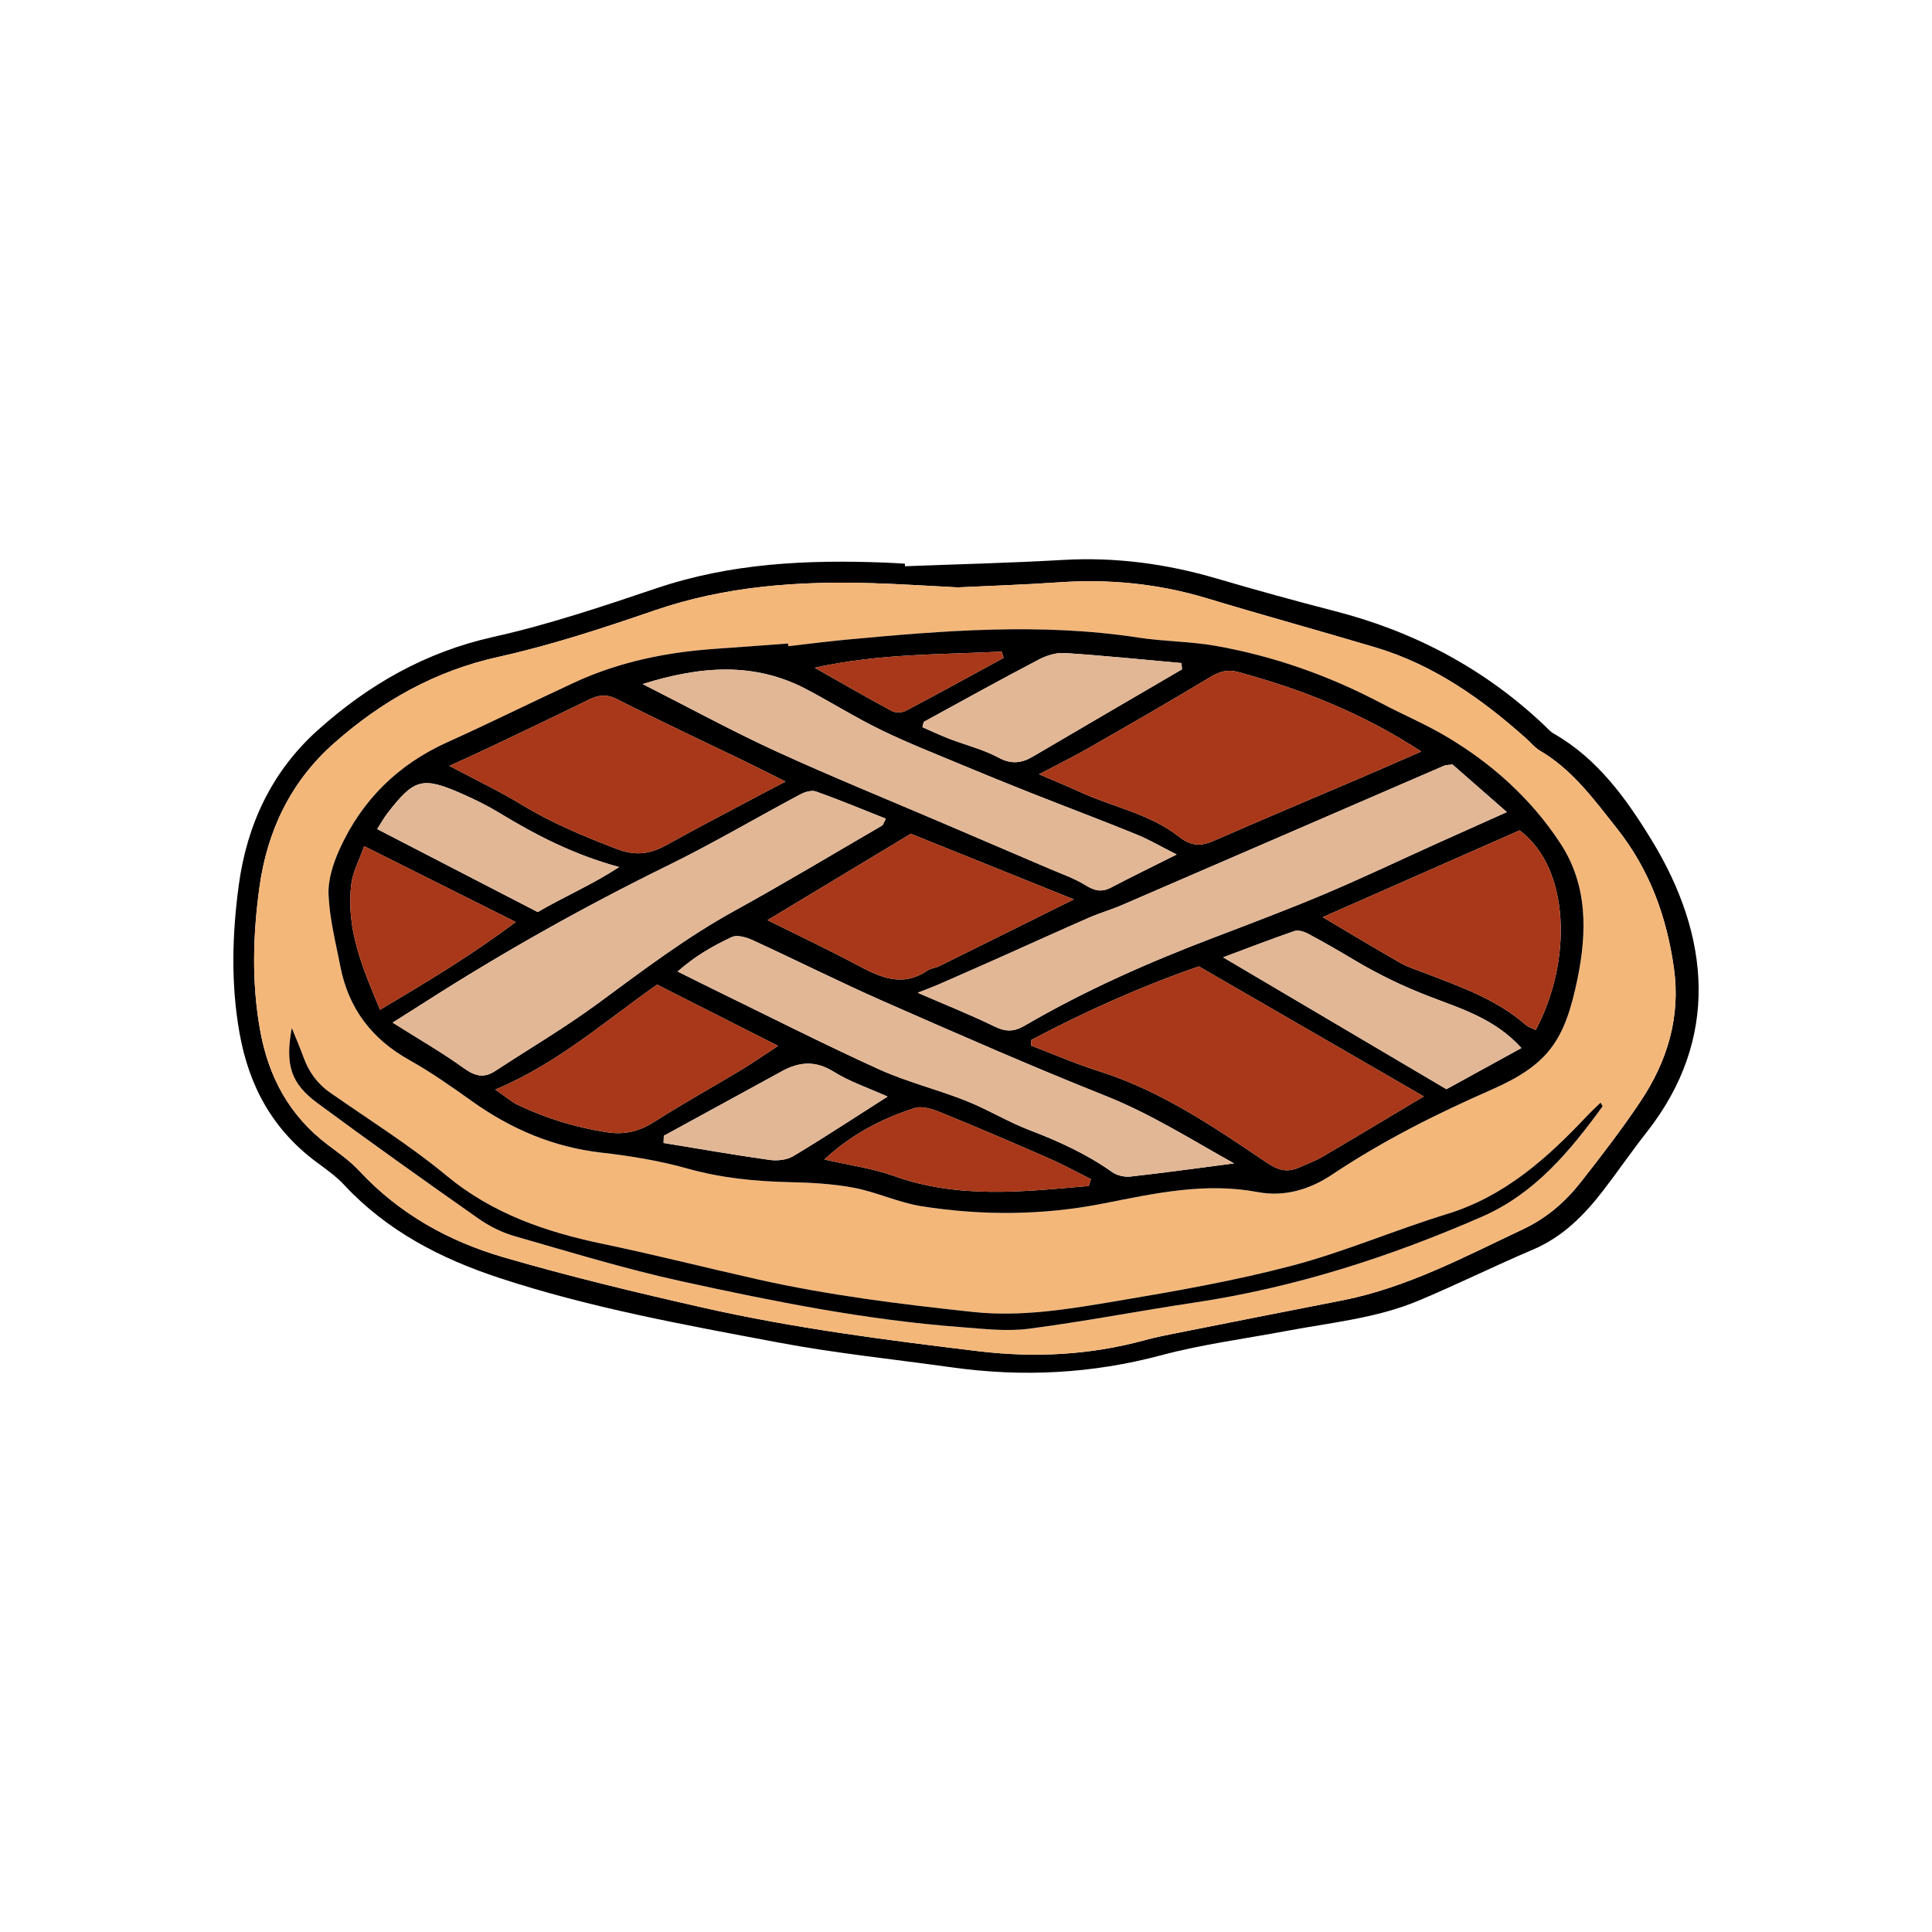 <?xml version="1.0" encoding="utf-8"?>
<!-- Generator: Adobe Illustrator 16.0.0, SVG Export Plug-In . SVG Version: 6.00 Build 0)  -->
<!DOCTYPE svg PUBLIC "-//W3C//DTD SVG 1.1//EN" "http://www.w3.org/Graphics/SVG/1.1/DTD/svg11.dtd">
<svg version="1.1" id="Layer_1" xmlns="http://www.w3.org/2000/svg" xmlns:xlink="http://www.w3.org/1999/xlink" x="0px" y="0px"
	 width="350px" height="350px" viewBox="0 0 350 350" enable-background="new 0 0 350 350" xml:space="preserve">
<g>
	<path fill-rule="evenodd" clip-rule="evenodd" d="M163.948,102.581c9.541-0.369,19.085-0.593,28.615-1.143
		c9.513-0.548,18.74,0.692,27.849,3.365c7.12,2.092,14.279,4.066,21.464,5.919c14.387,3.711,27.091,10.444,37.898,20.685
		c0.55,0.521,1.06,1.132,1.705,1.498c7.943,4.531,13.144,11.799,17.693,19.232c10.685,17.453,12.407,36.112-0.866,52.982
		c-2.717,3.455-5.205,7.085-7.884,10.569c-3.454,4.483-7.348,8.411-12.729,10.696c-6.964,2.957-13.754,6.329-20.731,9.251
		c-7.62,3.189-15.847,3.959-23.879,5.473c-7.594,1.428-15.302,2.429-22.748,4.417c-12.535,3.346-25.104,3.973-37.873,2.188
		c-10.505-1.467-21.083-2.55-31.497-4.511c-16.961-3.195-33.983-6.262-50.439-11.667c-10.639-3.498-20.397-8.521-28.173-16.87
		c-1.433-1.537-3.195-2.794-4.902-4.049c-7.978-5.888-12.341-13.75-14.069-23.52c-1.587-8.966-1.318-17.904-0.129-26.724
		c1.467-10.887,5.922-20.597,14.383-28.161c9.214-8.237,19.467-14.089,31.731-16.825c10.027-2.234,19.847-5.541,29.602-8.831
		c13.485-4.549,27.319-5.18,41.327-4.634c1.211,0.045,2.423,0.128,3.635,0.193C163.937,102.272,163.942,102.424,163.948,102.581z
		 M173.514,106.408c-5.444-0.272-10.439-0.606-15.438-0.758c-13.405-0.413-26.607,0.505-39.467,4.923
		c-9.303,3.194-18.708,6.3-28.293,8.424c-11.488,2.548-21.114,7.971-29.8,15.643c-7.915,6.993-12.123,15.971-13.512,26.077
		c-1.169,8.514-1.444,17.152,0.098,25.807c1.539,8.657,5.357,15.646,12.367,20.934c1.934,1.457,3.962,2.872,5.595,4.63
		c7.23,7.796,16.227,12.791,26.219,15.695c11.909,3.466,23.992,6.371,36.092,9.109c16.417,3.714,33.104,5.863,49.802,7.883
		c10.195,1.231,20.271,0.728,30.212-1.99c2.042-0.561,4.132-0.961,6.211-1.374c9.807-1.948,19.61-3.894,29.419-5.804
		c11.764-2.292,22.209-7.882,32.894-12.925c4.271-2.016,7.638-4.932,10.459-8.524c3.739-4.768,7.449-9.581,10.812-14.617
		c4.862-7.269,7.302-15.284,6.062-24.138c-1.305-9.311-4.391-17.839-10.335-25.336c-4.156-5.244-8.052-10.625-13.967-14.09
		c-0.895-0.527-1.583-1.407-2.375-2.114c-8.092-7.239-16.845-13.426-27.393-16.574c-10.151-3.032-20.374-5.827-30.513-8.896
		c-8.826-2.671-17.786-3.539-26.963-2.891C185.498,105.934,179.282,106.127,173.514,106.408z"/>
	<path fill-rule="evenodd" clip-rule="evenodd" fill="#F4B77A" d="M173.514,106.408c5.769-0.281,11.984-0.475,18.185-0.908
		c9.177-0.648,18.137,0.22,26.963,2.891c10.139,3.07,20.361,5.865,30.513,8.896c10.548,3.148,19.301,9.335,27.393,16.574
		c0.792,0.708,1.48,1.587,2.375,2.114c5.915,3.464,9.811,8.846,13.967,14.09c5.944,7.497,9.03,16.026,10.335,25.336
		c1.24,8.854-1.199,16.87-6.062,24.138c-3.362,5.036-7.072,9.85-10.812,14.617c-2.821,3.593-6.188,6.509-10.459,8.524
		c-10.685,5.043-21.13,10.633-32.894,12.925c-9.809,1.91-19.612,3.855-29.419,5.804c-2.079,0.413-4.169,0.813-6.211,1.374
		c-9.94,2.718-20.017,3.222-30.212,1.99c-16.698-2.02-33.385-4.169-49.802-7.883c-12.1-2.738-24.183-5.644-36.092-9.109
		c-9.992-2.904-18.989-7.899-26.219-15.695c-1.633-1.758-3.661-3.173-5.595-4.63c-7.01-5.288-10.828-12.276-12.367-20.934
		c-1.542-8.655-1.267-17.293-0.098-25.807c1.389-10.106,5.597-19.083,13.512-26.077c8.687-7.672,18.312-13.095,29.8-15.643
		c9.585-2.124,18.991-5.229,28.293-8.424c12.86-4.417,26.063-5.335,39.467-4.923C163.075,105.802,168.069,106.136,173.514,106.408z
		 M142.82,117.063c-0.015-0.158-0.032-0.319-0.047-0.48c-4.383,0.322-8.767,0.655-13.15,0.958
		c-8.839,0.613-17.417,2.346-25.499,6.077c-7.704,3.558-15.305,7.342-23.04,10.829c-8.98,4.049-15.542,10.504-19.567,19.414
		c-1.155,2.559-2.116,5.53-1.997,8.26c0.191,4.337,1.299,8.637,2.133,12.934c1.476,7.617,5.681,13.173,12.492,16.977
		c3.952,2.211,7.683,4.847,11.38,7.479c7.051,5.02,14.699,8.299,23.385,9.296c5.255,0.6,10.546,1.46,15.629,2.889
		c6.068,1.706,12.169,2.317,18.412,2.463c3.925,0.089,7.902,0.29,11.746,1.019c4.142,0.789,8.086,2.688,12.238,3.344
		c11.007,1.734,22.057,1.67,33.032-0.51c9.225-1.83,18.395-3.848,27.92-2.047c4.831,0.909,9.434-0.495,13.435-3.168
		c9.109-6.093,18.808-10.963,28.837-15.368c10.361-4.554,13.302-8.915,15.594-19.992c1.775-8.573,1.877-17.088-3.064-24.634
		c-5.292-8.082-12.419-14.499-20.753-19.419c-3.774-2.229-7.849-3.949-11.733-5.999c-9.451-4.984-19.425-8.506-29.925-10.371
		c-4.614-0.819-9.373-0.788-14.014-1.501c-17.724-2.717-35.399-1.27-53.079,0.386C149.724,116.22,146.275,116.671,142.82,117.063z
		 M289.961,199.756c-0.858,0.842-1.688,1.589-2.453,2.403c-7.23,7.679-14.924,14.573-25.381,17.778
		c-9.408,2.884-18.513,6.833-28.009,9.336c-10.384,2.741-21.022,4.608-31.628,6.393c-8.648,1.456-17.333,2.957-26.217,2.009
		c-13.117-1.4-26.195-3.024-39.081-5.92c-9.311-2.091-18.566-4.445-27.904-6.395c-10.36-2.162-20.028-5.442-28.412-12.386
		c-6.637-5.497-14.018-10.098-21.1-15.053c-2.334-1.636-3.87-3.788-4.816-6.441c-0.525-1.473-1.158-2.909-2.103-5.252
		c-1.241,6.688-0.148,10.061,4.641,13.601c9.631,7.113,19.393,14.055,29.193,20.937c1.956,1.375,4.221,2.509,6.513,3.167
		c10.044,2.876,20.058,5.953,30.254,8.183c16.721,3.662,33.527,7.025,50.648,8.307c4.064,0.304,8.225,0.816,12.217,0.298
		c10.053-1.302,20.019-3.243,30.045-4.743c18.126-2.712,35.391-8.259,52.122-15.57c9.524-4.157,15.901-11.838,21.823-19.976
		C290.352,200.379,290.191,200.188,289.961,199.756z"/>
	<path fill-rule="evenodd" clip-rule="evenodd" d="M142.82,117.063c3.455-0.393,6.904-0.843,10.364-1.168
		c17.68-1.655,35.355-3.103,53.079-0.386c4.641,0.713,9.399,0.682,14.014,1.501c10.5,1.865,20.474,5.387,29.925,10.371
		c3.885,2.05,7.959,3.771,11.733,5.999c8.334,4.92,15.461,11.337,20.753,19.419c4.941,7.545,4.84,16.061,3.064,24.634
		c-2.292,11.077-5.232,15.438-15.594,19.992c-10.029,4.405-19.728,9.275-28.837,15.368c-4.001,2.673-8.604,4.077-13.435,3.168
		c-9.525-1.801-18.695,0.217-27.92,2.047c-10.976,2.18-22.025,2.244-33.032,0.51c-4.151-0.655-8.096-2.555-12.238-3.344
		c-3.844-0.729-7.821-0.93-11.746-1.019c-6.243-0.146-12.343-0.757-18.412-2.463c-5.083-1.429-10.374-2.289-15.629-2.889
		c-8.686-0.997-16.334-4.276-23.385-9.296c-3.697-2.632-7.428-5.268-11.38-7.479c-6.811-3.804-11.016-9.36-12.492-16.977
		c-0.834-4.297-1.942-8.597-2.133-12.934c-0.119-2.73,0.842-5.701,1.997-8.26c4.025-8.91,10.587-15.365,19.567-19.414
		c7.734-3.487,15.335-7.271,23.04-10.829c8.082-3.731,16.659-5.464,25.499-6.077c4.383-0.302,8.767-0.635,13.15-0.958
		C142.789,116.744,142.806,116.905,142.82,117.063z M71.129,185.257c4.768,3.012,8.974,5.42,12.882,8.238
		c2.004,1.443,3.629,1.887,5.711,0.521c6.194-4.065,12.606-7.832,18.563-12.214c8.057-5.928,15.993-11.969,24.793-16.816
		c9.007-4.961,17.826-10.261,26.717-15.43c0.201-0.117,0.266-0.464,0.682-1.243c-4.245-1.679-8.404-3.413-12.641-4.926
		c-0.8-0.287-2.035,0.085-2.868,0.53c-8,4.261-15.821,8.883-23.953,12.87c-15.244,7.479-30.009,15.769-44.295,24.93
		C75.095,182.762,73.458,183.785,71.129,185.257z M263.126,138.491c-0.903,0.125-1.227,0.103-1.493,0.218
		c-19.462,8.415-38.918,16.853-58.383,25.254c-1.946,0.842-4.002,1.423-5.942,2.272c-5.261,2.299-10.484,4.68-15.73,7.018
		c-3.868,1.723-7.743,3.433-11.624,5.128c-1.045,0.456-2.122,0.842-3.703,1.467c5.036,2.185,9.538,3.973,13.88,6.091
		c1.989,0.974,3.486,1.035,5.438-0.103c10.891-6.359,22.388-11.447,34.161-15.931c6.796-2.591,13.605-5.156,20.301-7.981
		c6.834-2.884,13.536-6.087,20.299-9.139c3.988-1.803,7.983-3.58,12.65-5.671C269.343,143.929,266.085,141.077,263.126,138.491z
		 M186.826,188.401c-0.004,0.339-0.01,0.681-0.018,1.025c4.096,1.56,8.125,3.323,12.297,4.64
		c11.16,3.519,20.707,10.013,30.23,16.456c2.24,1.513,3.852,1.96,6.102,0.939c1.378-0.626,2.825-1.133,4.123-1.896
		c5.985-3.511,11.93-7.097,18.37-10.94c-13.629-7.88-27.069-15.651-40.738-23.552C206.854,178.635,196.691,183.18,186.826,188.401z
		 M257.479,136.145c-10.783-7.031-21.718-11.293-33.164-14.402c-1.935-0.524-3.387-0.097-5.08,0.924
		c-7.26,4.382-14.62,8.603-21.98,12.82c-2.706,1.554-5.511,2.926-9.021,4.78c2.852,1.226,5.056,2.111,7.207,3.111
		c6.025,2.795,12.806,4,18.143,8.199c2.102,1.655,3.863,1.808,6.211,0.781c9.016-3.946,18.095-7.752,27.144-11.627
		C250.243,139.317,253.536,137.862,257.479,136.145z M223.555,210.76c-7.784-4.33-15.074-8.969-23.249-12.224
		c-13.501-5.377-26.817-11.227-40.123-17.077c-8.032-3.53-15.877-7.485-23.854-11.147c-1.13-0.518-2.792-1-3.762-0.549
		c-3.353,1.568-6.61,3.405-9.805,6.237c2.568,1.275,4.566,2.284,6.578,3.266c9.941,4.839,19.803,9.857,29.868,14.432
		c5.081,2.308,10.592,3.65,15.793,5.717c3.934,1.562,7.591,3.821,11.542,5.328c5.267,2.01,10.317,4.32,14.938,7.591
		c0.875,0.62,2.245,0.928,3.327,0.808C210.905,212.465,216.988,211.615,223.555,210.76z M213.165,154.799
		c-3.037-1.528-5.1-2.751-7.297-3.639c-6.307-2.562-12.676-4.964-19.004-7.465c-4.08-1.617-8.146-3.261-12.189-4.954
		c-5.015-2.1-10.089-4.081-14.974-6.452c-4.624-2.244-9-4.991-13.55-7.395c-9.405-4.958-19.032-4.313-29.729-0.972
		c8.577,4.347,16.229,8.53,24.136,12.159c10.03,4.601,20.265,8.751,30.411,13.095c6.383,2.734,12.773,5.454,19.152,8.198
		c2.208,0.947,4.521,1.741,6.545,2.998c1.602,0.991,2.904,1.311,4.602,0.421C204.86,158.909,208.511,157.135,213.165,154.799z
		 M81.417,138.747c4.676,2.491,9.044,4.565,13.153,7.063c5.479,3.332,11.308,5.741,17.271,8.026c3.388,1.293,6.037,0.842,8.967-0.79
		c5.288-2.943,10.662-5.733,16.005-8.579c1.684-0.898,3.38-1.77,5.496-2.873c-2.736-1.368-5.005-2.533-7.3-3.645
		c-7.762-3.758-15.58-7.405-23.269-11.305c-1.914-0.97-3.355-0.731-5.081,0.112c-5.85,2.87-11.734,5.671-17.616,8.473
		C86.61,136.391,84.149,137.491,81.417,138.747z M275.291,150.428c-11.477,5.06-23.17,10.214-35.671,15.725
		c5.265,3.115,9.637,5.77,14.084,8.295c1.428,0.811,3.048,1.289,4.594,1.89c6.333,2.457,12.782,4.686,18.031,9.266
		c0.52,0.453,1.247,0.668,1.877,0.992C284.781,174.337,284.563,157.358,275.291,150.428z M194.534,162.929
		c-10.291-4.144-19.789-7.968-29.526-11.887c-8.467,5.104-17.066,10.29-25.965,15.651c5.843,2.908,11.161,5.403,16.329,8.173
		c4.135,2.214,8.135,4.034,12.626,0.961c0.604-0.412,1.45-0.456,2.124-0.789C178.074,171.11,186.016,167.159,194.534,162.929z
		 M89.728,197.381c1.739,1.193,2.863,2.2,4.168,2.822c5.068,2.407,10.342,4.022,15.944,4.902c3.447,0.544,6.052-0.181,8.853-1.975
		c5.081-3.246,10.37-6.168,15.539-9.281c2.099-1.264,4.113-2.67,6.727-4.378c-7.788-3.946-14.763-7.479-21.911-11.098
		C109.614,184.97,101.017,192.665,89.728,197.381z M275.62,189.857c-4.743-5.247-10.829-7.094-16.494-9.267
		c-4.858-1.862-9.431-4.065-13.854-6.713c-2.73-1.635-5.493-3.223-8.297-4.721c-0.727-0.385-1.789-0.719-2.492-0.48
		c-4.081,1.393-8.102,2.963-12.899,4.753c13.877,8.196,26.993,15.942,40.455,23.889C266.14,195.064,270.643,192.593,275.62,189.857z
		 M214.124,121.263c-0.026-0.383-0.052-0.763-0.079-1.141c-7.051-0.631-14.1-1.357-21.16-1.819
		c-1.553-0.102-3.313,0.456-4.726,1.196c-6.957,3.645-13.834,7.451-20.724,11.227c-0.176,0.096-0.174,0.52-0.323,1.014
		c1.613,0.702,3.228,1.469,4.893,2.11c2.957,1.14,6.104,1.901,8.866,3.39c2.354,1.267,4.183,1.035,6.29-0.208
		C196.133,131.746,205.134,126.514,214.124,121.263z M93.429,167.027c-9.126-4.568-17.98-9-27.457-13.744
		c-0.925,2.627-2.038,4.647-2.315,6.773c-1.035,7.972,1.898,15.078,5.197,22.874C77.426,177.833,85.52,172.982,93.429,167.027z
		 M68.33,150.194c9.792,5.059,19.409,10.031,29.082,15.032c4.77-2.799,9.677-4.847,14.75-8.154
		c-8.401-2.288-15.214-5.868-21.837-9.89c-2.064-1.254-4.257-2.322-6.466-3.305c-7.33-3.247-8.787-2.861-13.663,3.444
		C69.564,148.138,69.063,149.054,68.33,150.194z M197.242,214.851c0.133-0.412,0.266-0.824,0.396-1.236
		c-2.527-1.26-5.011-2.63-7.595-3.761c-6.499-2.845-13.019-5.641-19.587-8.316c-1.471-0.6-3.376-1.24-4.742-0.807
		c-6.035,1.929-11.575,4.857-16.369,9.314c4.426,1.027,8.677,1.589,12.627,3.004C173.64,217.232,185.427,215.881,197.242,214.851z
		 M120.26,205.755c-0.016,0.435-0.033,0.871-0.048,1.305c6.384,1.041,12.758,2.164,19.164,3.064
		c1.403,0.199,3.159,0.024,4.333-0.681c5.635-3.376,11.125-6.997,17.077-10.79c-3.514-1.581-6.852-2.68-9.741-4.492
		c-3.266-2.045-6.206-1.835-9.333-0.13C134.558,197.933,127.411,201.848,120.26,205.755z M147.586,120.965
		c5.131,2.902,9.514,5.442,13.968,7.839c0.66,0.356,1.838,0.333,2.51-0.021c5.95-3.135,11.842-6.382,17.751-9.596
		c-0.116-0.381-0.234-0.761-0.351-1.144C170.462,118.61,159.402,118.355,147.586,120.965z"/>
	<path fill-rule="evenodd" clip-rule="evenodd" d="M289.961,199.756c0.23,0.433,0.391,0.623,0.354,0.675
		c-5.922,8.138-12.299,15.818-21.823,19.976c-16.731,7.312-33.996,12.858-52.122,15.57c-10.026,1.5-19.992,3.441-30.045,4.743
		c-3.992,0.519-8.153,0.006-12.217-0.298c-17.121-1.281-33.927-4.645-50.648-8.307c-10.196-2.229-20.209-5.307-30.254-8.183
		c-2.292-0.658-4.557-1.792-6.513-3.167c-9.8-6.882-19.562-13.823-29.193-20.937c-4.79-3.54-5.882-6.912-4.641-13.601
		c0.945,2.343,1.578,3.779,2.103,5.252c0.946,2.653,2.482,4.806,4.816,6.441c7.082,4.955,14.462,9.556,21.1,15.053
		c8.383,6.943,18.051,10.224,28.412,12.386c9.338,1.949,18.593,4.304,27.904,6.395c12.886,2.896,25.964,4.52,39.081,5.92
		c8.884,0.948,17.568-0.553,26.217-2.009c10.605-1.784,21.244-3.651,31.628-6.393c9.496-2.503,18.601-6.452,28.009-9.336
		c10.457-3.205,18.15-10.1,25.381-17.778C288.272,201.345,289.103,200.598,289.961,199.756z"/>
	<path fill-rule="evenodd" clip-rule="evenodd" fill="#E2B796" d="M71.129,185.257c2.329-1.472,3.966-2.495,5.592-3.539
		c14.287-9.162,29.051-17.451,44.295-24.93c8.132-3.987,15.953-8.609,23.953-12.87c0.833-0.445,2.067-0.816,2.868-0.53
		c4.236,1.513,8.396,3.247,12.641,4.926c-0.416,0.778-0.481,1.125-0.682,1.243c-8.891,5.169-17.709,10.469-26.717,15.43
		c-8.801,4.847-16.737,10.888-24.793,16.816c-5.958,4.382-12.37,8.148-18.563,12.214c-2.082,1.365-3.707,0.922-5.711-0.521
		C80.103,190.677,75.897,188.269,71.129,185.257z"/>
	<path fill-rule="evenodd" clip-rule="evenodd" fill="#E2B796" d="M263.126,138.491c2.959,2.586,6.217,5.438,9.854,8.623
		c-4.667,2.091-8.662,3.868-12.65,5.671c-6.763,3.052-13.465,6.255-20.299,9.139c-6.695,2.826-13.505,5.39-20.301,7.981
		c-11.773,4.484-23.271,9.571-34.161,15.931c-1.952,1.138-3.449,1.076-5.438,0.103c-4.342-2.118-8.844-3.906-13.88-6.091
		c1.582-0.625,2.658-1.011,3.703-1.467c3.88-1.695,7.755-3.406,11.624-5.128c5.246-2.337,10.47-4.718,15.73-7.018
		c1.94-0.849,3.996-1.43,5.942-2.272c19.465-8.401,38.921-16.839,58.383-25.254C261.899,138.594,262.223,138.615,263.126,138.491z"
		/>
	<path fill-rule="evenodd" clip-rule="evenodd" fill="#A83819" d="M186.826,188.401c9.865-5.222,20.027-9.767,30.366-13.327
		c13.669,7.9,27.109,15.672,40.738,23.552c-6.44,3.844-12.385,7.43-18.37,10.94c-1.298,0.763-2.745,1.27-4.123,1.896
		c-2.25,1.021-3.861,0.573-6.102-0.939c-9.523-6.443-19.07-12.938-30.23-16.456c-4.172-1.316-8.201-3.08-12.297-4.64
		C186.816,189.082,186.822,188.74,186.826,188.401z"/>
	<path fill-rule="evenodd" clip-rule="evenodd" fill="#A83819" d="M257.479,136.145c-3.942,1.717-7.235,3.172-10.542,4.587
		c-9.049,3.875-18.128,7.681-27.144,11.627c-2.348,1.026-4.109,0.874-6.211-0.781c-5.337-4.2-12.117-5.404-18.143-8.199
		c-2.151-1-4.355-1.885-7.207-3.111c3.511-1.854,6.315-3.227,9.021-4.78c7.36-4.217,14.721-8.438,21.98-12.82
		c1.693-1.021,3.146-1.448,5.08-0.924C235.761,124.852,246.695,129.114,257.479,136.145z"/>
	<path fill-rule="evenodd" clip-rule="evenodd" fill="#E2B796" d="M223.555,210.76c-6.566,0.855-12.649,1.705-18.748,2.381
		c-1.082,0.12-2.452-0.188-3.327-0.808c-4.62-3.271-9.671-5.581-14.938-7.591c-3.95-1.507-7.607-3.767-11.542-5.328
		c-5.201-2.066-10.712-3.409-15.793-5.717c-10.065-4.574-19.926-9.593-29.868-14.432c-2.012-0.982-4.01-1.991-6.578-3.266
		c3.195-2.832,6.453-4.669,9.805-6.237c0.97-0.45,2.632,0.031,3.762,0.549c7.978,3.662,15.822,7.617,23.854,11.147
		c13.305,5.851,26.622,11.7,40.123,17.077C208.48,201.791,215.771,206.43,223.555,210.76z"/>
	<path fill-rule="evenodd" clip-rule="evenodd" fill="#E2B796" d="M213.165,154.799c-4.654,2.336-8.305,4.11-11.897,5.995
		c-1.697,0.89-3,0.57-4.602-0.421c-2.024-1.257-4.337-2.051-6.545-2.998c-6.379-2.744-12.77-5.464-19.152-8.198
		c-10.146-4.344-20.381-8.494-30.411-13.095c-7.907-3.629-15.559-7.813-24.136-12.159c10.698-3.341,20.324-3.987,29.729,0.972
		c4.551,2.403,8.926,5.15,13.55,7.395c4.885,2.371,9.958,4.352,14.974,6.452c4.043,1.693,8.109,3.337,12.189,4.954
		c6.328,2.501,12.697,4.903,19.004,7.465C208.065,152.048,210.128,153.271,213.165,154.799z"/>
	<path fill-rule="evenodd" clip-rule="evenodd" fill="#A83819" d="M81.417,138.747c2.731-1.256,5.193-2.356,7.625-3.517
		c5.882-2.802,11.766-5.604,17.616-8.473c1.726-0.843,3.167-1.082,5.081-0.112c7.689,3.899,15.507,7.547,23.269,11.305
		c2.295,1.112,4.564,2.277,7.3,3.645c-2.116,1.103-3.812,1.974-5.496,2.873c-5.343,2.846-10.717,5.636-16.005,8.579
		c-2.93,1.631-5.579,2.083-8.967,0.79c-5.963-2.285-11.792-4.694-17.271-8.026C90.461,143.312,86.093,141.237,81.417,138.747z"/>
	<path fill-rule="evenodd" clip-rule="evenodd" fill="#A83819" d="M275.291,150.428c9.272,6.93,9.49,23.909,2.915,36.168
		c-0.63-0.324-1.357-0.539-1.877-0.992c-5.249-4.58-11.698-6.809-18.031-9.266c-1.546-0.601-3.166-1.08-4.594-1.89
		c-4.447-2.525-8.819-5.18-14.084-8.295C252.121,160.643,263.814,155.488,275.291,150.428z"/>
	<path fill-rule="evenodd" clip-rule="evenodd" fill="#A83819" d="M194.534,162.929c-8.519,4.229-16.46,8.181-24.413,12.11
		c-0.674,0.333-1.519,0.377-2.124,0.789c-4.491,3.072-8.491,1.253-12.626-0.961c-5.168-2.77-10.486-5.265-16.329-8.173
		c8.899-5.362,17.498-10.547,25.965-15.651C174.746,154.961,184.243,158.786,194.534,162.929z"/>
	<path fill-rule="evenodd" clip-rule="evenodd" fill="#A83819" d="M89.728,197.381c11.29-4.716,19.886-12.411,29.32-19.007
		c7.148,3.619,14.123,7.151,21.911,11.098c-2.614,1.708-4.628,3.114-6.727,4.378c-5.168,3.113-10.458,6.035-15.539,9.281
		c-2.801,1.794-5.406,2.519-8.853,1.975c-5.602-0.88-10.876-2.495-15.944-4.902C92.59,199.581,91.467,198.574,89.728,197.381z"/>
	<path fill-rule="evenodd" clip-rule="evenodd" fill="#E2B796" d="M275.62,189.857c-4.978,2.735-9.48,5.207-13.582,7.462
		c-13.462-7.947-26.578-15.693-40.455-23.889c4.798-1.791,8.818-3.361,12.899-4.753c0.703-0.239,1.766,0.095,2.492,0.48
		c2.804,1.499,5.566,3.086,8.297,4.721c4.424,2.647,8.996,4.851,13.854,6.713C264.791,182.764,270.877,184.61,275.62,189.857z"/>
	<path fill-rule="evenodd" clip-rule="evenodd" fill="#E2B796" d="M214.124,121.263c-8.99,5.25-17.991,10.483-26.962,15.769
		c-2.107,1.243-3.936,1.475-6.29,0.208c-2.763-1.489-5.91-2.25-8.866-3.39c-1.666-0.641-3.28-1.408-4.893-2.11
		c0.149-0.494,0.147-0.918,0.323-1.014c6.889-3.776,13.767-7.583,20.724-11.227c1.412-0.74,3.173-1.298,4.726-1.196
		c7.061,0.462,14.109,1.188,21.16,1.819C214.072,120.5,214.098,120.88,214.124,121.263z"/>
	<path fill-rule="evenodd" clip-rule="evenodd" fill="#A83819" d="M93.429,167.027c-7.91,5.955-16.003,10.806-24.575,15.903
		c-3.298-7.796-6.232-14.902-5.197-22.874c0.277-2.125,1.39-4.146,2.315-6.773C75.449,158.027,84.303,162.459,93.429,167.027z"/>
	<path fill-rule="evenodd" clip-rule="evenodd" fill="#E2B796" d="M68.33,150.194c0.733-1.14,1.234-2.056,1.865-2.873
		c4.876-6.306,6.333-6.691,13.663-3.444c2.209,0.983,4.402,2.05,6.466,3.305c6.624,4.022,13.436,7.602,21.837,9.89
		c-5.072,3.307-9.979,5.355-14.75,8.154C87.739,160.225,78.122,155.252,68.33,150.194z"/>
	<path fill-rule="evenodd" clip-rule="evenodd" fill="#A83819" d="M197.242,214.851c-11.815,1.03-23.602,2.382-35.271-1.802
		c-3.95-1.415-8.202-1.977-12.627-3.004c4.794-4.457,10.334-7.386,16.369-9.314c1.366-0.434,3.271,0.207,4.742,0.807
		c6.569,2.676,13.088,5.472,19.587,8.316c2.584,1.131,5.067,2.501,7.595,3.761C197.508,214.026,197.375,214.438,197.242,214.851z"/>
	<path fill-rule="evenodd" clip-rule="evenodd" fill="#E2B796" d="M120.26,205.755c7.15-3.907,14.297-7.822,21.453-11.724
		c3.126-1.705,6.066-1.915,9.333,0.13c2.889,1.813,6.228,2.911,9.741,4.492c-5.952,3.793-11.442,7.414-17.077,10.79
		c-1.175,0.705-2.93,0.88-4.333,0.681c-6.406-0.9-12.78-2.023-19.164-3.064C120.227,206.626,120.244,206.189,120.26,205.755z"/>
	<path fill-rule="evenodd" clip-rule="evenodd" fill="#A83819" d="M147.586,120.965c11.816-2.61,22.876-2.355,33.879-2.922
		c0.116,0.383,0.234,0.763,0.351,1.144c-5.909,3.214-11.801,6.461-17.751,9.596c-0.672,0.354-1.851,0.377-2.51,0.021
		C157.1,126.408,152.717,123.867,147.586,120.965z"/>
</g>
</svg>
